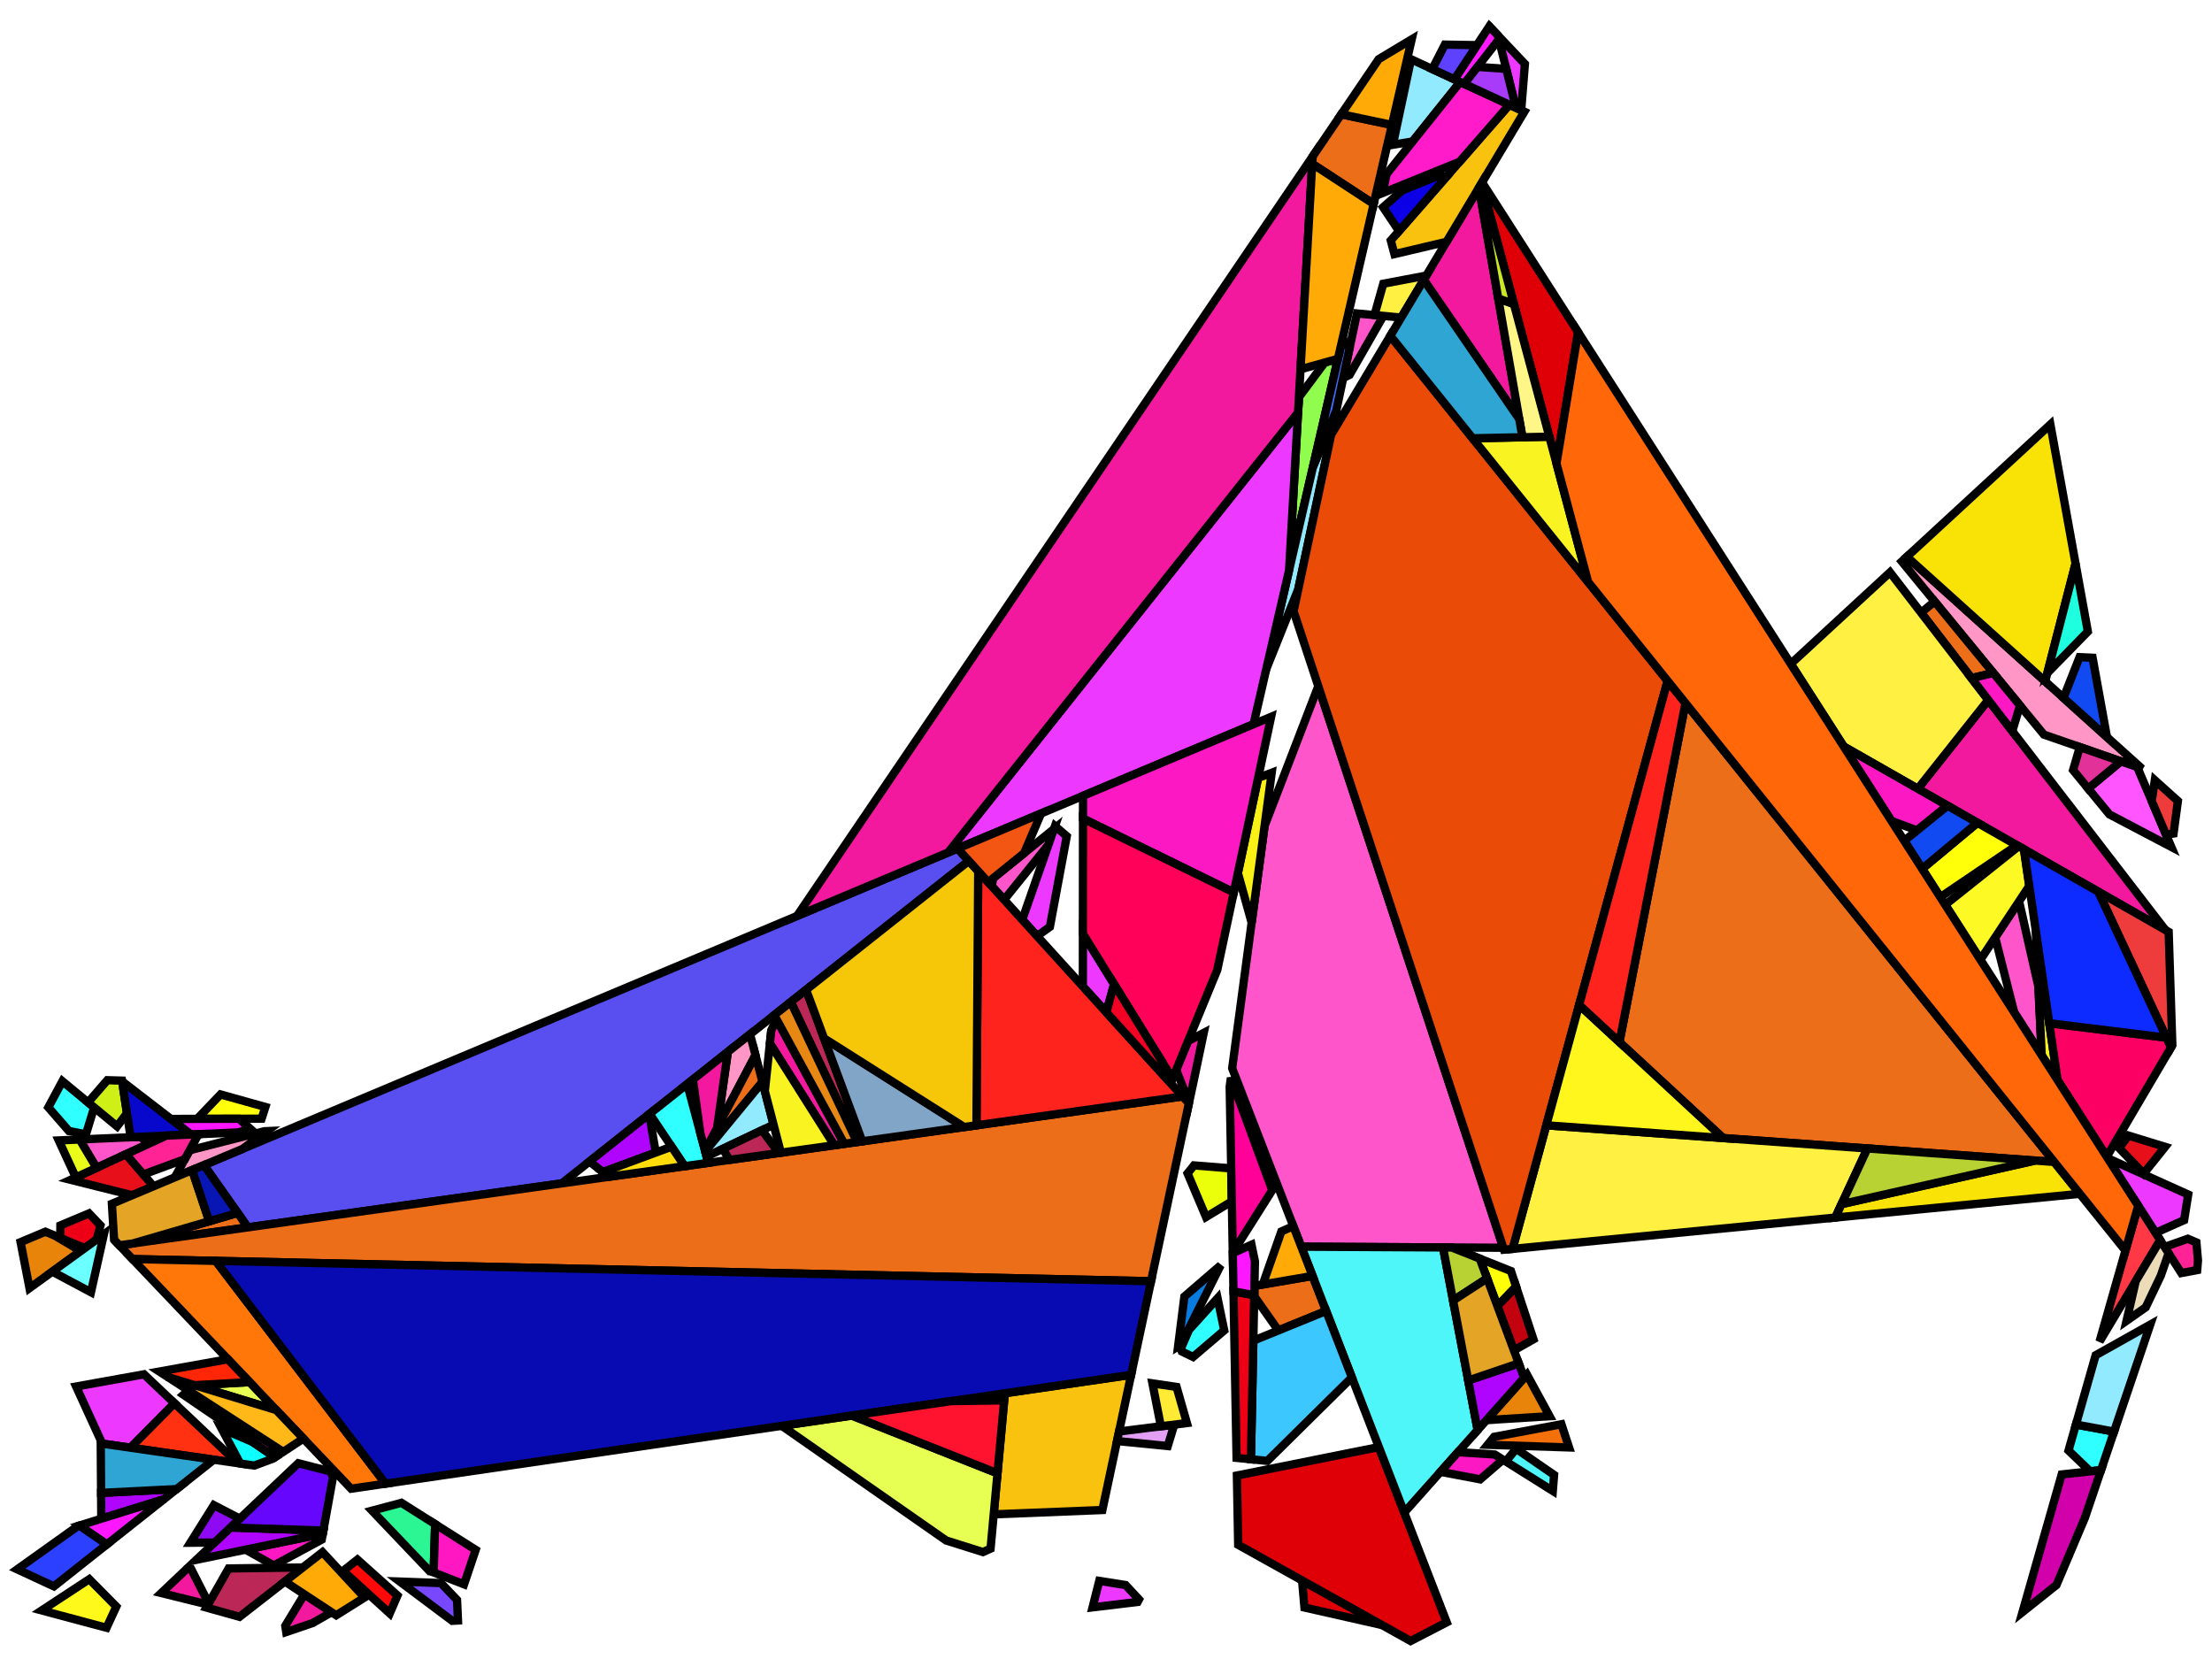 <?xml version="1.0" encoding="iso-8859-1" standalone="no"?>
<!DOCTYPE svg PUBLIC "-//W3C//DTD SVG 1.0//EN" "http://www.w3.org/TR/2001/REC-SVG-20010904/DTD/svg10.dtd">
<svg xmlns="http://www.w3.org/2000/svg" width="800" height="600">
<path style="fill:rgb(0, 0, 0);fill-opacity:0.0;fill-rule:evenodd;stroke:rgb(0, 0, 0);stroke-width:0.0;" d="M 0, 600 L 800, 600 L 800, 0 L 0, 0 z "/>
<path style="fill:rgb(255, 85, 202);fill-opacity:1.0;fill-rule:evenodd;stroke:rgb(0, 0, 0);stroke-width:3.0;" d="M 500.296, 114.253 L 488.104, 135.568 L 485.795, 136.686 L 490.756, 113.366 z "/>
<path style="fill:rgb(255, 85, 202);fill-opacity:1.0;fill-rule:evenodd;stroke:rgb(0, 0, 0);stroke-width:3.0;" d="M 379.19, 305.495 L 363.163, 325.416 L 358.654, 320.449 L 359.239, 317.578 L 381.173, 299.818 z "/>
<path style="fill:rgb(255, 85, 202);fill-opacity:1.0;fill-rule:evenodd;stroke:rgb(0, 0, 0);stroke-width:3.0;" d="M 53.836, 413.624 L 34.907, 422.367 L 28.804, 412.109 L 50.754, 411.13 z "/>
<path style="fill:rgb(255, 85, 202);fill-opacity:1.0;fill-rule:evenodd;stroke:rgb(0, 0, 0);stroke-width:3.0;" d="M 737.234, 356.909 L 738.408, 381.65 L 728.474, 366.155 L 721.585, 339.029 L 730.232, 325.983 z "/>
<path style="fill:rgb(255, 85, 202);fill-opacity:1.0;fill-rule:evenodd;stroke:rgb(0, 0, 0);stroke-width:3.0;" d="M 543.683, 451.267 L 470.622, 450.879 L 445.632, 386.346 L 457.36, 298.684 L 476.779, 248.17 z "/>
<path style="fill:rgb(223, 0, 7);fill-opacity:1.0;fill-rule:evenodd;stroke:rgb(0, 0, 0);stroke-width:3.0;" d="M 499.819, 587.722 L 471.773, 581.379 L 470.914, 571.594 z "/>
<path style="fill:rgb(223, 0, 7);fill-opacity:1.0;fill-rule:evenodd;stroke:rgb(0, 0, 0);stroke-width:3.0;" d="M 570.743, 120.134 L 562.925, 167.62 L 535.855, 66.224 L 536.011, 65.962 z "/>
<path style="fill:rgb(223, 0, 7);fill-opacity:1.0;fill-rule:evenodd;stroke:rgb(0, 0, 0);stroke-width:3.0;" d="M 523.229, 586.733 L 510.166, 593.496 L 447.81, 558.703 L 447.345, 533.644 L 498.685, 523.349 z "/>
<path style="fill:rgb(249, 240, 21);fill-opacity:1.0;fill-rule:evenodd;stroke:rgb(0, 0, 0);stroke-width:3.0;" d="M 452.678, 333.68 L 447.696, 315.758 L 455.018, 281.342 L 459.929, 279.479 z "/>
<path style="fill:rgb(89, 79, 240);fill-opacity:1.0;fill-rule:evenodd;stroke:rgb(0, 0, 0);stroke-width:3.0;" d="M 350.396, 311.353 L 203.202, 427.98 L 89.623, 443.888 L 73.765, 421.372 L 346.333, 306.876 z "/>
<path style="fill:rgb(255, 150, 197);fill-opacity:1.0;fill-rule:evenodd;stroke:rgb(0, 0, 0);stroke-width:3.0;" d="M 273.23, 381.601 L 259.346, 407.939 L 263.238, 380.411 L 271.267, 374.05 z "/>
<path style="fill:rgb(255, 150, 197);fill-opacity:1.0;fill-rule:evenodd;stroke:rgb(0, 0, 0);stroke-width:3.0;" d="M 87.722, 415.509 L 63.229, 425.798 L 68.612, 416.004 L 95.588, 409.132 L 96.469, 409.092 z "/>
<path style="fill:rgb(255, 150, 197);fill-opacity:1.0;fill-rule:evenodd;stroke:rgb(0, 0, 0);stroke-width:3.0;" d="M 774.713, 278.02 L 739.205, 265.678 L 687.804, 203.065 L 689.641, 201.37 z "/>
<path style="fill:rgb(237, 110, 25);fill-opacity:1.0;fill-rule:evenodd;stroke:rgb(0, 0, 0);stroke-width:3.0;" d="M 89.623, 443.888 L 48.09, 449.705 L 85.953, 438.678 z "/>
<path style="fill:rgb(237, 110, 25);fill-opacity:1.0;fill-rule:evenodd;stroke:rgb(0, 0, 0);stroke-width:3.0;" d="M 720.906, 243.387 L 713.013, 245.26 L 694.789, 221.59 L 699.679, 217.531 z "/>
<path style="fill:rgb(237, 110, 25);fill-opacity:1.0;fill-rule:evenodd;stroke:rgb(0, 0, 0);stroke-width:3.0;" d="M 275.751, 391.298 L 255.049, 416.424 L 254.99, 416.202 L 273.23, 381.601 z "/>
<path style="fill:rgb(237, 110, 25);fill-opacity:1.0;fill-rule:evenodd;stroke:rgb(0, 0, 0);stroke-width:3.0;" d="M 479.625, 474.13 L 462.338, 481.174 L 453.609, 468.793 L 453.685, 465.066 L 474.717, 461.454 z "/>
<path style="fill:rgb(237, 110, 25);fill-opacity:1.0;fill-rule:evenodd;stroke:rgb(0, 0, 0);stroke-width:3.0;" d="M 503.411, 45.178 L 496.807, 73.776 L 474.576, 59.246 L 474.727, 56.596 L 485.094, 41.326 z "/>
<path style="fill:rgb(237, 110, 25);fill-opacity:1.0;fill-rule:evenodd;stroke:rgb(0, 0, 0);stroke-width:3.0;" d="M 742.937, 420.235 L 623.197, 411.598 L 585.689, 376.895 L 609.578, 254.292 z "/>
<path style="fill:rgb(237, 110, 25);fill-opacity:1.0;fill-rule:evenodd;stroke:rgb(0, 0, 0);stroke-width:3.0;" d="M 429.981, 399.021 L 416.29, 463.373 L 47.922, 455.361 L 43.191, 450.392 L 427.723, 396.534 z "/>
<path style="fill:rgb(231, 132, 9);fill-opacity:1.0;fill-rule:evenodd;stroke:rgb(0, 0, 0);stroke-width:3.0;" d="M 19.901, 446.923 L 29.201, 452.459 L 10.665, 465.87 L 7.448, 449.23 L 16.399, 445.47 z "/>
<path style="fill:rgb(231, 132, 9);fill-opacity:1.0;fill-rule:evenodd;stroke:rgb(0, 0, 0);stroke-width:3.0;" d="M 560.431, 512.183 L 537.608, 513.606 L 552.251, 497.152 z "/>
<path style="fill:rgb(144, 252, 78);fill-opacity:1.0;fill-rule:evenodd;stroke:rgb(0, 0, 0);stroke-width:3.0;" d="M 466.215, 206.254 L 469.776, 143.639 L 479.111, 131.107 L 483.875, 129.779 z "/>
<path style="fill:rgb(78, 246, 249);fill-opacity:1.0;fill-rule:evenodd;stroke:rgb(0, 0, 0);stroke-width:3.0;" d="M 562.055, 533.423 L 561.597, 539.222 L 544.589, 528.544 L 548.348, 523.97 z "/>
<path style="fill:rgb(78, 246, 249);fill-opacity:1.0;fill-rule:evenodd;stroke:rgb(0, 0, 0);stroke-width:3.0;" d="M 521.88, 451.152 L 534.409, 517.201 L 507.858, 547.037 L 470.622, 450.879 z "/>
<path style="fill:rgb(48, 255, 255);fill-opacity:1.0;fill-rule:evenodd;stroke:rgb(0, 0, 0);stroke-width:3.0;" d="M 256.155, 420.564 L 247.608, 421.761 L 234.951, 402.824 L 248.539, 392.058 z "/>
<path style="fill:rgb(48, 255, 255);fill-opacity:1.0;fill-rule:evenodd;stroke:rgb(0, 0, 0);stroke-width:3.0;" d="M 34.049, 400.518 L 31.085, 410.224 L 24.931, 409.06 L 17.48, 400.49 L 22.563, 391.043 z "/>
<path style="fill:rgb(48, 255, 255);fill-opacity:1.0;fill-rule:evenodd;stroke:rgb(0, 0, 0);stroke-width:3.0;" d="M 764.575, 517.766 L 759.866, 531.693 L 755.939, 532.126 L 748.11, 524.598 L 750.787, 515.197 z "/>
<path style="fill:rgb(48, 255, 255);fill-opacity:1.0;fill-rule:evenodd;stroke:rgb(0, 0, 0);stroke-width:3.0;" d="M 442.759, 481.159 L 431.488, 490.766 L 427.41, 488.766 L 427.04, 487.812 L 430.038, 480.935 L 440.347, 469.53 z "/>
<path style="fill:rgb(146, 234, 255);fill-opacity:1.0;fill-rule:evenodd;stroke:rgb(0, 0, 0);stroke-width:3.0;" d="M 469.548, 213.049 L 459.447, 238.263 L 459.18, 236.719 L 474.843, 168.889 L 483.272, 148.542 z "/>
<path style="fill:rgb(146, 234, 255);fill-opacity:1.0;fill-rule:evenodd;stroke:rgb(0, 0, 0);stroke-width:3.0;" d="M 279.771, 406.759 L 255.544, 418.277 L 255.049, 416.424 L 275.751, 391.298 z "/>
<path style="fill:rgb(146, 234, 255);fill-opacity:1.0;fill-rule:evenodd;stroke:rgb(0, 0, 0);stroke-width:3.0;" d="M 528.107, 29.657 L 510.91, 51.157 L 503.737, 52.354 L 510.317, 21.425 z "/>
<path style="fill:rgb(146, 234, 255);fill-opacity:1.0;fill-rule:evenodd;stroke:rgb(0, 0, 0);stroke-width:3.0;" d="M 764.575, 517.766 L 750.787, 515.197 L 757.921, 490.141 L 777.66, 479.068 z "/>
<path style="fill:rgb(237, 56, 255);fill-opacity:1.0;fill-rule:evenodd;stroke:rgb(0, 0, 0);stroke-width:3.0;" d="M 551.503, 23.133 L 550.154, 39.859 L 548.259, 38.982 L 541.735, 12.803 z "/>
<path style="fill:rgb(237, 56, 255);fill-opacity:1.0;fill-rule:evenodd;stroke:rgb(0, 0, 0);stroke-width:3.0;" d="M 791.392, 432.018 L 789.925, 441.271 L 779.584, 445.873 L 762.944, 419.919 L 763.346, 419.376 z "/>
<path style="fill:rgb(237, 56, 255);fill-opacity:1.0;fill-rule:evenodd;stroke:rgb(0, 0, 0);stroke-width:3.0;" d="M 63.113, 507.505 L 47.194, 523.586 L 36.98, 522.116 L 27.533, 501.446 L 52.065, 497.038 z "/>
<path style="fill:rgb(237, 56, 255);fill-opacity:1.0;fill-rule:evenodd;stroke:rgb(0, 0, 0);stroke-width:3.0;" d="M 407.088, 573.251 L 411.925, 578.459 L 411.436, 579.363 L 395.144, 581.315 L 397.562, 571.751 z "/>
<path style="fill:rgb(237, 56, 255);fill-opacity:1.0;fill-rule:evenodd;stroke:rgb(0, 0, 0);stroke-width:3.0;" d="M 385.811, 302.421 L 379.707, 335.212 L 375.067, 338.53 L 369.709, 332.627 L 381.542, 298.762 z "/>
<path style="fill:rgb(237, 56, 255);fill-opacity:1.0;fill-rule:evenodd;stroke:rgb(0, 0, 0);stroke-width:3.0;" d="M 402.933, 355.935 L 400.121, 366.127 L 391.631, 356.775 L 391.647, 337.673 z "/>
<path style="fill:rgb(237, 56, 255);fill-opacity:1.0;fill-rule:evenodd;stroke:rgb(0, 0, 0);stroke-width:3.0;" d="M 466.215, 206.254 L 453.361, 261.918 L 342.877, 308.328 L 469.459, 149.213 z "/>
<path style="fill:rgb(243, 25, 159);fill-opacity:1.0;fill-rule:evenodd;stroke:rgb(0, 0, 0);stroke-width:3.0;" d="M 431.852, 390.228 L 430.041, 398.74 L 425.797, 388.013 L 425.488, 386.686 L 429.666, 376.52 L 435.347, 373.552 z "/>
<path style="fill:rgb(243, 25, 159);fill-opacity:1.0;fill-rule:evenodd;stroke:rgb(0, 0, 0);stroke-width:3.0;" d="M 259.346, 407.939 L 254.99, 416.202 L 253.294, 409.854 L 250.586, 390.436 L 263.238, 380.411 z "/>
<path style="fill:rgb(243, 25, 159);fill-opacity:1.0;fill-rule:evenodd;stroke:rgb(0, 0, 0);stroke-width:3.0;" d="M 783.133, 336.34 L 693.609, 285.271 L 719.08, 253.141 z "/>
<path style="fill:rgb(243, 25, 159);fill-opacity:1.0;fill-rule:evenodd;stroke:rgb(0, 0, 0);stroke-width:3.0;" d="M 75.474, 579.92 L 75.244, 580.324 L 58.322, 576.144 L 67.487, 567.461 L 69.121, 567.439 z "/>
<path style="fill:rgb(243, 25, 159);fill-opacity:1.0;fill-rule:evenodd;stroke:rgb(0, 0, 0);stroke-width:3.0;" d="M 305.341, 413.675 L 301.721, 414.182 L 278.442, 377.341 L 278.94, 372.633 L 280.813, 368.565 z "/>
<path style="fill:rgb(243, 25, 159);fill-opacity:1.0;fill-rule:evenodd;stroke:rgb(0, 0, 0);stroke-width:3.0;" d="M 549.462, 151.541 L 514.927, 101.213 L 534.878, 67.857 z "/>
<path style="fill:rgb(243, 25, 159);fill-opacity:1.0;fill-rule:evenodd;stroke:rgb(0, 0, 0);stroke-width:3.0;" d="M 119.91, 583.083 L 113.067, 586.995 L 103.518, 590.248 L 103.177, 588.015 L 110.072, 576.616 z "/>
<path style="fill:rgb(243, 25, 159);fill-opacity:1.0;fill-rule:evenodd;stroke:rgb(0, 0, 0);stroke-width:3.0;" d="M 469.459, 149.213 L 342.877, 308.328 L 288.244, 331.277 L 474.727, 56.596 z "/>
<path style="fill:rgb(60, 199, 255);fill-opacity:1.0;fill-rule:evenodd;stroke:rgb(0, 0, 0);stroke-width:3.0;" d="M 488.93, 498.159 L 458.359, 528.354 L 452.414, 527.77 L 453.283, 484.863 L 479.625, 474.13 z "/>
<path style="fill:rgb(255, 255, 12);fill-opacity:1.0;fill-rule:evenodd;stroke:rgb(0, 0, 0);stroke-width:3.0;" d="M 95.974, 400.349 L 94.612, 404.584 L 71.308, 404.652 L 79.762, 395.819 z "/>
<path style="fill:rgb(187, 40, 88);fill-opacity:1.0;fill-rule:evenodd;stroke:rgb(0, 0, 0);stroke-width:3.0;" d="M 311.834, 412.765 L 309.954, 413.029 L 286.014, 362.366 L 291.543, 357.984 z "/>
<path style="fill:rgb(187, 40, 88);fill-opacity:1.0;fill-rule:evenodd;stroke:rgb(0, 0, 0);stroke-width:3.0;" d="M 281.705, 416.985 L 263.832, 419.488 L 261.39, 415.498 L 275.583, 408.75 z "/>
<path style="fill:rgb(187, 40, 88);fill-opacity:1.0;fill-rule:evenodd;stroke:rgb(0, 0, 0);stroke-width:3.0;" d="M 86.618, 584.75 L 74.632, 581.4 L 82.679, 567.256 L 109.536, 566.893 z "/>
<path style="fill:rgb(249, 194, 14);fill-opacity:1.0;fill-rule:evenodd;stroke:rgb(0, 0, 0);stroke-width:3.0;" d="M 398.686, 546.118 L 359.39, 547.685 L 363.417, 503.884 L 409.09, 497.215 z "/>
<path style="fill:rgb(249, 194, 14);fill-opacity:1.0;fill-rule:evenodd;stroke:rgb(0, 0, 0);stroke-width:3.0;" d="M 551.305, 40.392 L 523.152, 87.461 L 504.319, 91.899 L 502.996, 86.956 L 545.883, 37.883 z "/>
<path style="fill:rgb(231, 15, 25);fill-opacity:1.0;fill-rule:evenodd;stroke:rgb(0, 0, 0);stroke-width:3.0;" d="M 55.523, 429.035 L 47.804, 432.278 L 25.539, 426.694 L 45.574, 417.44 z "/>
<path style="fill:rgb(231, 15, 25);fill-opacity:1.0;fill-rule:evenodd;stroke:rgb(0, 0, 0);stroke-width:3.0;" d="M 783.04, 414.767 L 775.293, 424.452 L 766.415, 415.231 L 769.771, 410.696 z "/>
<path style="fill:rgb(226, 159, 243);fill-opacity:1.0;fill-rule:evenodd;stroke:rgb(0, 0, 0);stroke-width:3.0;" d="M 422.342, 522.981 L 403.994, 521.17 L 404.73, 517.709 L 424.69, 515.232 z "/>
<path style="fill:rgb(255, 240, 65);fill-opacity:1.0;fill-rule:evenodd;stroke:rgb(0, 0, 0);stroke-width:3.0;" d="M 675.372, 415.361 L 663.771, 440.346 L 547.045, 451.673 L 559.241, 406.984 z "/>
<path style="fill:rgb(255, 240, 65);fill-opacity:1.0;fill-rule:evenodd;stroke:rgb(0, 0, 0);stroke-width:3.0;" d="M 719.08, 253.141 L 693.609, 285.271 L 666.819, 269.989 L 647.651, 240.091 L 683.548, 206.989 z "/>
<path style="fill:rgb(255, 240, 65);fill-opacity:1.0;fill-rule:evenodd;stroke:rgb(0, 0, 0);stroke-width:3.0;" d="M 506.767, 114.855 L 497.115, 113.958 L 497.105, 113.942 L 500.285, 102.614 L 515.85, 99.669 z "/>
<path style="fill:rgb(252, 24, 194);fill-opacity:1.0;fill-rule:evenodd;stroke:rgb(0, 0, 0);stroke-width:3.0;" d="M 446.207, 322.756 L 391.683, 296.049 L 391.69, 287.823 L 459.719, 259.247 z "/>
<path style="fill:rgb(252, 24, 194);fill-opacity:1.0;fill-rule:evenodd;stroke:rgb(0, 0, 0);stroke-width:3.0;" d="M 704.358, 291.403 L 693.33, 300.327 L 684.072, 296.899 L 666.819, 269.989 z "/>
<path style="fill:rgb(252, 24, 194);fill-opacity:1.0;fill-rule:evenodd;stroke:rgb(0, 0, 0);stroke-width:3.0;" d="M 116.358, 556.822 L 99.016, 566.177 L 88.836, 560.447 L 116.742, 554.69 z "/>
<path style="fill:rgb(252, 24, 194);fill-opacity:1.0;fill-rule:evenodd;stroke:rgb(0, 0, 0);stroke-width:3.0;" d="M 540.606, 526.043 L 543.573, 527.906 L 535.319, 535.025 L 521.01, 532.312 L 520.987, 532.283 L 527.295, 525.196 z "/>
<path style="fill:rgb(175, 5, 255);fill-opacity:1.0;fill-rule:evenodd;stroke:rgb(0, 0, 0);stroke-width:3.0;" d="M 551.229, 498.3 L 534.409, 517.201 L 531.008, 499.274 L 549.28, 493.07 z "/>
<path style="fill:rgb(175, 5, 255);fill-opacity:1.0;fill-rule:evenodd;stroke:rgb(0, 0, 0);stroke-width:3.0;" d="M 237.163, 416.833 L 218.06, 423.89 L 213.175, 420.079 L 234.776, 402.963 z "/>
<path style="fill:rgb(175, 5, 255);fill-opacity:1.0;fill-rule:evenodd;stroke:rgb(0, 0, 0);stroke-width:3.0;" d="M 59.237, 542.236 L 36.633, 549.27 L 36.565, 539.92 L 63.89, 538.549 z "/>
<path style="fill:rgb(175, 5, 255);fill-opacity:1.0;fill-rule:evenodd;stroke:rgb(0, 0, 0);stroke-width:3.0;" d="M 116.949, 553.543 L 116.742, 554.69 L 71.008, 564.125 L 83.339, 552.442 z "/>
<path style="fill:rgb(103, 6, 252);fill-opacity:1.0;fill-rule:evenodd;stroke:rgb(0, 0, 0);stroke-width:3.0;" d="M 119.569, 532.188 L 120.408, 534.352 L 116.949, 553.543 L 83.339, 552.442 L 107.878, 529.194 z "/>
<path style="fill:rgb(249, 226, 6);fill-opacity:1.0;fill-rule:evenodd;stroke:rgb(0, 0, 0);stroke-width:3.0;" d="M 742.937, 420.235 L 752.203, 431.765 L 663.771, 440.346 L 666.027, 435.489 L 735.996, 419.735 z "/>
<path style="fill:rgb(249, 226, 6);fill-opacity:1.0;fill-rule:evenodd;stroke:rgb(0, 0, 0);stroke-width:3.0;" d="M 750.653, 203.836 L 739.67, 246.446 L 689.641, 201.37 L 741.548, 153.505 z "/>
<path style="fill:rgb(207, 240, 22);fill-opacity:1.0;fill-rule:evenodd;stroke:rgb(0, 0, 0);stroke-width:3.0;" d="M 44.133, 390.825 L 45.922, 402.628 L 42.34, 407.358 L 31.849, 398.704 L 38.81, 390.668 z "/>
<path style="fill:rgb(255, 56, 69);fill-opacity:1.0;fill-rule:evenodd;stroke:rgb(0, 0, 0);stroke-width:3.0;" d="M 781.276, 448.513 L 759.33, 485.193 L 773.312, 436.09 z "/>
<path style="fill:rgb(234, 76, 8);fill-opacity:1.0;fill-rule:evenodd;stroke:rgb(0, 0, 0);stroke-width:3.0;" d="M 603.108, 246.242 L 547.045, 451.673 L 543.916, 451.977 L 467.846, 221.051 L 481.425, 157.223 L 502.821, 121.451 z "/>
<path style="fill:rgb(13, 255, 255);fill-opacity:1.0;fill-rule:evenodd;stroke:rgb(0, 0, 0);stroke-width:3.0;" d="M 91.393, 521.527 L 99.459, 527.031 L 98.637, 527.57 L 91.977, 530.035 L 86.886, 529.301 L 80.172, 516.721 z "/>
<path style="fill:rgb(255, 220, 10);fill-opacity:1.0;fill-rule:evenodd;stroke:rgb(0, 0, 0);stroke-width:3.0;" d="M 247.608, 421.761 L 220.244, 425.593 L 218.06, 423.89 L 242.898, 414.714 z "/>
<path style="fill:rgb(255, 234, 54);fill-opacity:1.0;fill-rule:evenodd;stroke:rgb(0, 0, 0);stroke-width:3.0;" d="M 425.52, 501.597 L 429.267, 514.664 L 419.84, 515.833 L 416.795, 500.327 z "/>
<path style="fill:rgb(255, 255, 7);fill-opacity:1.0;fill-rule:evenodd;stroke:rgb(0, 0, 0);stroke-width:3.0;" d="M 546.458, 459.692 L 548.315, 465.329 L 541.561, 472.353 L 535.168, 455.195 z "/>
<path style="fill:rgb(237, 0, 22);fill-opacity:1.0;fill-rule:evenodd;stroke:rgb(0, 0, 0);stroke-width:3.0;" d="M 36.334, 443.19 L 34.957, 448.294 L 30.672, 451.394 L 21.786, 447.706 L 21.844, 443.183 L 32.19, 438.837 z "/>
<path style="fill:rgb(237, 0, 22);fill-opacity:1.0;fill-rule:evenodd;stroke:rgb(0, 0, 0);stroke-width:3.0;" d="M 453.616, 468.439 L 452.414, 527.77 L 447.226, 527.261 L 446.108, 467.02 z "/>
<path style="fill:rgb(252, 249, 37);fill-opacity:1.0;fill-rule:evenodd;stroke:rgb(0, 0, 0);stroke-width:3.0;" d="M 731.992, 307.166 L 733.921, 320.417 L 716.247, 347.083 L 703.51, 327.217 L 730.054, 306.061 z "/>
<path style="fill:rgb(212, 28, 150);fill-opacity:1.0;fill-rule:evenodd;stroke:rgb(0, 0, 0);stroke-width:3.0;" d="M 98.023, 522.225 L 100.385, 526.422 L 99.459, 527.031 L 66.351, 504.439 L 68.17, 502.875 z "/>
<path style="fill:rgb(231, 255, 82);fill-opacity:1.0;fill-rule:evenodd;stroke:rgb(0, 0, 0);stroke-width:3.0;" d="M 99.923, 509.979 L 70.387, 500.978 L 90.287, 499.859 z "/>
<path style="fill:rgb(231, 255, 82);fill-opacity:1.0;fill-rule:evenodd;stroke:rgb(0, 0, 0);stroke-width:3.0;" d="M 360.755, 532.838 L 358.249, 560.09 L 355.478, 561.323 L 342.191, 557.136 L 282.737, 515.666 L 308.076, 511.966 z "/>
<path style="fill:rgb(255, 85, 255);fill-opacity:1.0;fill-rule:evenodd;stroke:rgb(0, 0, 0);stroke-width:3.0;" d="M 772.949, 277.406 L 785.28, 306.301 L 762.894, 294.533 L 755.217, 285.182 L 767.05, 275.356 z "/>
<path style="fill:rgb(226, 49, 152);fill-opacity:1.0;fill-rule:evenodd;stroke:rgb(0, 0, 0);stroke-width:3.0;" d="M 767.05, 275.356 L 755.217, 285.182 L 749.757, 278.531 L 752.185, 270.189 z "/>
<path style="fill:rgb(8, 8, 204);fill-opacity:1.0;fill-rule:evenodd;stroke:rgb(0, 0, 0);stroke-width:3.0;" d="M 69.122, 410.311 L 47.233, 411.287 L 44.587, 393.818 L 45.72, 392.283 z "/>
<path style="fill:rgb(255, 119, 9);fill-opacity:1.0;fill-rule:evenodd;stroke:rgb(0, 0, 0);stroke-width:3.0;" d="M 78.018, 456.016 L 139.427, 536.593 L 126.991, 538.409 L 47.922, 455.361 z "/>
<path style="fill:rgb(8, 11, 177);fill-opacity:1.0;fill-rule:evenodd;stroke:rgb(0, 0, 0);stroke-width:3.0;" d="M 416.29, 463.373 L 409.09, 497.215 L 139.427, 536.593 L 78.018, 456.016 z "/>
<path style="fill:rgb(255, 255, 10);fill-opacity:1.0;fill-rule:evenodd;stroke:rgb(0, 0, 0);stroke-width:3.0;" d="M 729.46, 305.722 L 701.744, 324.463 L 695.177, 314.22 L 715.172, 297.572 z "/>
<path style="fill:rgb(255, 246, 30);fill-opacity:1.0;fill-rule:evenodd;stroke:rgb(0, 0, 0);stroke-width:3.0;" d="M 623.197, 411.598 L 559.241, 406.984 L 571.129, 363.424 z "/>
<path style="fill:rgb(255, 49, 16);fill-opacity:1.0;fill-rule:evenodd;stroke:rgb(0, 0, 0);stroke-width:3.0;" d="M 85.984, 529.172 L 47.194, 523.586 L 63.113, 507.505 z "/>
<path style="fill:rgb(249, 243, 33);fill-opacity:1.0;fill-rule:evenodd;stroke:rgb(0, 0, 0);stroke-width:3.0;" d="M 574.368, 210.479 L 532.605, 158.512 L 560.339, 157.931 z "/>
<path style="fill:rgb(249, 243, 33);fill-opacity:1.0;fill-rule:evenodd;stroke:rgb(0, 0, 0);stroke-width:3.0;" d="M 301.721, 414.182 L 282.404, 416.887 L 276.616, 394.624 L 278.442, 377.341 z "/>
<path style="fill:rgb(249, 243, 33);fill-opacity:1.0;fill-rule:evenodd;stroke:rgb(0, 0, 0);stroke-width:3.0;" d="M 744.137, 390.585 L 738.408, 381.65 L 736.266, 336.522 z "/>
<path style="fill:rgb(255, 35, 30);fill-opacity:1.0;fill-rule:evenodd;stroke:rgb(0, 0, 0);stroke-width:3.0;" d="M 609.578, 254.292 L 585.689, 376.895 L 571.129, 363.424 L 603.108, 246.242 z "/>
<path style="fill:rgb(255, 35, 30);fill-opacity:1.0;fill-rule:evenodd;stroke:rgb(0, 0, 0);stroke-width:3.0;" d="M 427.723, 396.534 L 353.148, 406.979 L 353.788, 315.089 z "/>
<path style="fill:rgb(252, 23, 255);fill-opacity:1.0;fill-rule:evenodd;stroke:rgb(0, 0, 0);stroke-width:3.0;" d="M 453.864, 456.229 L 453.616, 468.439 L 446.108, 467.02 L 445.851, 453.192 L 452.62, 450.181 z "/>
<path style="fill:rgb(252, 23, 255);fill-opacity:1.0;fill-rule:evenodd;stroke:rgb(0, 0, 0);stroke-width:3.0;" d="M 38.645, 558.556 L 28.698, 551.739 L 59.237, 542.236 z "/>
<path style="fill:rgb(252, 23, 255);fill-opacity:1.0;fill-rule:evenodd;stroke:rgb(0, 0, 0);stroke-width:3.0;" d="M 90.421, 408.157 L 86.238, 409.548 L 69.122, 410.311 L 61.811, 404.68 L 86.459, 404.608 z "/>
<path style="fill:rgb(255, 26, 202);fill-opacity:1.0;fill-rule:evenodd;stroke:rgb(0, 0, 0);stroke-width:3.0;" d="M 545.883, 37.883 L 527.843, 58.525 L 500.024, 69.804 L 501.485, 62.94 L 528.107, 29.657 z "/>
<path style="fill:rgb(16, 74, 240);fill-opacity:1.0;fill-rule:evenodd;stroke:rgb(0, 0, 0);stroke-width:3.0;" d="M 756.812, 237.882 L 762.001, 266.566 L 746.285, 252.406 L 752.103, 237.667 z "/>
<path style="fill:rgb(16, 74, 240);fill-opacity:1.0;fill-rule:evenodd;stroke:rgb(0, 0, 0);stroke-width:3.0;" d="M 715.172, 297.572 L 695.177, 314.22 L 688.682, 304.089 L 704.358, 291.403 z "/>
<path style="fill:rgb(9, 124, 226);fill-opacity:1.0;fill-rule:evenodd;stroke:rgb(0, 0, 0);stroke-width:3.0;" d="M 428.922, 482.548 L 426.968, 486.35 L 426.075, 486.916 L 428.345, 468.931 L 441.454, 457.61 z "/>
<path style="fill:rgb(237, 60, 59);fill-opacity:1.0;fill-rule:evenodd;stroke:rgb(0, 0, 0);stroke-width:3.0;" d="M 787.666, 289.69 L 786.094, 301.451 L 783.387, 301.866 L 778.199, 289.709 L 779.318, 282.169 z "/>
<path style="fill:rgb(237, 60, 59);fill-opacity:1.0;fill-rule:evenodd;stroke:rgb(0, 0, 0);stroke-width:3.0;" d="M 784.329, 337.022 L 785.661, 378.021 L 785.172, 378.852 L 758.853, 322.489 z "/>
<path style="fill:rgb(194, 2, 14);fill-opacity:1.0;fill-rule:evenodd;stroke:rgb(0, 0, 0);stroke-width:3.0;" d="M 554.591, 484.382 L 547.533, 488.379 L 541.561, 472.353 L 548.315, 465.329 z "/>
<path style="fill:rgb(255, 1, 89);fill-opacity:1.0;fill-rule:evenodd;stroke:rgb(0, 0, 0);stroke-width:3.0;" d="M 446.207, 322.756 L 440.243, 350.79 L 424.07, 390.135 L 391.647, 337.673 L 391.683, 296.049 z "/>
<path style="fill:rgb(61, 110, 255);fill-opacity:1.0;fill-rule:evenodd;stroke:rgb(0, 0, 0);stroke-width:3.0;" d="M 488.098, 125.859 L 483.272, 148.542 L 474.843, 168.889 L 485.57, 122.437 z "/>
<path style="fill:rgb(142, 10, 243);fill-opacity:1.0;fill-rule:evenodd;stroke:rgb(0, 0, 0);stroke-width:3.0;" d="M 86.726, 549.233 L 77.605, 557.875 L 68.844, 557.952 L 77.349, 544.361 z "/>
<path style="fill:rgb(255, 35, 150);fill-opacity:1.0;fill-rule:evenodd;stroke:rgb(0, 0, 0);stroke-width:3.0;" d="M 66.841, 419.227 L 51.851, 424.755 L 45.574, 417.44 L 60.142, 410.712 L 71.807, 410.192 z "/>
<path style="fill:rgb(255, 35, 150);fill-opacity:1.0;fill-rule:evenodd;stroke:rgb(0, 0, 0);stroke-width:3.0;" d="M 794.355, 449.332 L 794.925, 455.848 L 794.641, 459.342 L 788.907, 460.415 L 782.858, 450.98 L 791.254, 448.007 z "/>
<path style="fill:rgb(234, 255, 9);fill-opacity:1.0;fill-rule:evenodd;stroke:rgb(0, 0, 0);stroke-width:3.0;" d="M 445.283, 422.565 L 445.504, 434.492 L 436.168, 440.148 L 429.504, 424.373 L 431.81, 421.485 z "/>
<path style="fill:rgb(184, 209, 51);fill-opacity:1.0;fill-rule:evenodd;stroke:rgb(0, 0, 0);stroke-width:3.0;" d="M 735.996, 419.735 L 666.027, 435.489 L 675.372, 415.361 z "/>
<path style="fill:rgb(184, 209, 51);fill-opacity:1.0;fill-rule:evenodd;stroke:rgb(0, 0, 0);stroke-width:3.0;" d="M 525.059, 451.168 L 535.168, 455.195 L 537.833, 462.346 L 525.522, 470.35 L 521.88, 451.152 z "/>
<path style="fill:rgb(255, 249, 27);fill-opacity:1.0;fill-rule:evenodd;stroke:rgb(0, 0, 0);stroke-width:3.0;" d="M 42.069, 581.032 L 38.526, 588.71 L 15.075, 582.434 L 32.286, 571.134 z "/>
<path style="fill:rgb(119, 72, 255);fill-opacity:1.0;fill-rule:evenodd;stroke:rgb(0, 0, 0);stroke-width:3.0;" d="M 159.486, 572.54 L 165.298, 578.644 L 165.635, 586.077 L 163.562, 586.196 L 144.593, 571.996 z "/>
<path style="fill:rgb(209, 0, 170);fill-opacity:1.0;fill-rule:evenodd;stroke:rgb(0, 0, 0);stroke-width:3.0;" d="M 754.038, 548.928 L 743.742, 573.242 L 731.478, 583.01 L 745.644, 533.26 L 759.866, 531.693 z "/>
<path style="fill:rgb(231, 136, 21);fill-opacity:1.0;fill-rule:evenodd;stroke:rgb(0, 0, 0);stroke-width:3.0;" d="M 309.954, 413.029 L 305.341, 413.675 L 280.023, 367.112 L 286.014, 362.366 z "/>
<path style="fill:rgb(228, 165, 39);fill-opacity:1.0;fill-rule:evenodd;stroke:rgb(0, 0, 0);stroke-width:3.0;" d="M 75.66, 441.676 L 48.09, 449.705 L 43.191, 450.392 L 41.263, 448.367 L 40.468, 435.36 L 69.489, 423.169 z "/>
<path style="fill:rgb(228, 165, 39);fill-opacity:1.0;fill-rule:evenodd;stroke:rgb(0, 0, 0);stroke-width:3.0;" d="M 549.28, 493.07 L 531.008, 499.274 L 525.522, 470.35 L 537.833, 462.346 z "/>
<path style="fill:rgb(12, 0, 231);fill-opacity:1.0;fill-rule:evenodd;stroke:rgb(0, 0, 0);stroke-width:3.0;" d="M 522.942, 64.133 L 505.975, 83.546 L 500.226, 74.95 L 507.119, 68.882 L 520.404, 63.498 z "/>
<path style="fill:rgb(255, 25, 255);fill-opacity:1.0;fill-rule:evenodd;stroke:rgb(0, 0, 0);stroke-width:3.0;" d="M 541.735, 12.803 L 542.093, 14.242 L 529.562, 30.33 L 526.014, 28.688 L 538.64, 9.531 z "/>
<path style="fill:rgb(255, 184, 24);fill-opacity:1.0;fill-rule:evenodd;stroke:rgb(0, 0, 0);stroke-width:3.0;" d="M 99.923, 509.979 L 109.734, 520.284 L 102.429, 525.08 L 60.678, 498.019 z "/>
<path style="fill:rgb(255, 246, 136);fill-opacity:1.0;fill-rule:evenodd;stroke:rgb(0, 0, 0);stroke-width:3.0;" d="M 547.535, 109.975 L 560.339, 157.931 L 550.611, 158.135 L 541.866, 107.956 z "/>
<path style="fill:rgb(204, 231, 37);fill-opacity:1.0;fill-rule:evenodd;stroke:rgb(0, 0, 0);stroke-width:3.0;" d="M 547.535, 109.975 L 541.866, 107.956 L 534.878, 67.857 L 535.855, 66.224 z "/>
<path style="fill:rgb(108, 255, 255);fill-opacity:1.0;fill-rule:evenodd;stroke:rgb(0, 0, 0);stroke-width:3.0;" d="M 32.895, 467.358 L 18.918, 459.899 L 37.582, 446.395 z "/>
<path style="fill:rgb(252, 24, 194);fill-opacity:1.0;fill-rule:evenodd;stroke:rgb(0, 0, 0);stroke-width:3.0;" d="M 730.554, 255.139 L 727.774, 264.433 L 713.013, 245.26 L 720.906, 243.387 z "/>
<path style="fill:rgb(44, 64, 255);fill-opacity:1.0;fill-rule:evenodd;stroke:rgb(0, 0, 0);stroke-width:3.0;" d="M 38.645, 558.556 L 19.494, 573.733 L 6.226, 567.567 L 28.206, 551.892 L 28.698, 551.739 z "/>
<path style="fill:rgb(30, 255, 223);fill-opacity:1.0;fill-rule:evenodd;stroke:rgb(0, 0, 0);stroke-width:3.0;" d="M 755.099, 228.413 L 740.455, 243.401 L 750.653, 203.836 z "/>
<path style="fill:rgb(44, 246, 148);fill-opacity:1.0;fill-rule:evenodd;stroke:rgb(0, 0, 0);stroke-width:3.0;" d="M 157.369, 551.233 L 156.851, 568.252 L 155.384, 568.231 L 134.555, 546.355 L 145.186, 543.515 z "/>
<path style="fill:rgb(234, 252, 25);fill-opacity:1.0;fill-rule:evenodd;stroke:rgb(0, 0, 0);stroke-width:3.0;" d="M 34.907, 422.367 L 27.417, 425.826 L 21.244, 412.446 L 28.804, 412.109 z "/>
<path style="fill:rgb(128, 165, 199);fill-opacity:1.0;fill-rule:evenodd;stroke:rgb(0, 0, 0);stroke-width:3.0;" d="M 348.697, 407.602 L 311.834, 412.765 L 298.041, 375.527 z "/>
<path style="fill:rgb(246, 199, 9);fill-opacity:1.0;fill-rule:evenodd;stroke:rgb(0, 0, 0);stroke-width:3.0;" d="M 353.788, 315.089 L 353.148, 406.979 L 348.697, 407.602 L 298.041, 375.527 L 291.543, 357.984 L 350.396, 311.353 z "/>
<path style="fill:rgb(255, 1, 152);fill-opacity:1.0;fill-rule:evenodd;stroke:rgb(0, 0, 0);stroke-width:3.0;" d="M 460.127, 430.432 L 445.848, 453.027 L 444.735, 393.054 L 445.167, 389.825 z "/>
<path style="fill:rgb(252, 0, 100);fill-opacity:1.0;fill-rule:evenodd;stroke:rgb(0, 0, 0);stroke-width:3.0;" d="M 783.502, 375.276 L 785.172, 378.852 L 761.934, 418.344 L 744.137, 390.585 L 741.149, 370.063 z "/>
<path style="fill:rgb(13, 42, 255);fill-opacity:1.0;fill-rule:evenodd;stroke:rgb(0, 0, 0);stroke-width:3.0;" d="M 758.853, 322.489 L 783.502, 375.276 L 741.149, 370.063 L 731.992, 307.166 z "/>
<path style="fill:rgb(47, 165, 212);fill-opacity:1.0;fill-rule:evenodd;stroke:rgb(0, 0, 0);stroke-width:3.0;" d="M 549.462, 151.541 L 550.611, 158.135 L 532.605, 158.512 L 502.821, 121.451 L 514.927, 101.213 z "/>
<path style="fill:rgb(47, 165, 212);fill-opacity:1.0;fill-rule:evenodd;stroke:rgb(0, 0, 0);stroke-width:3.0;" d="M 77.301, 527.921 L 63.89, 538.549 L 36.565, 539.92 L 36.434, 522.037 z "/>
<path style="fill:rgb(255, 170, 7);fill-opacity:1.0;fill-rule:evenodd;stroke:rgb(0, 0, 0);stroke-width:3.0;" d="M 474.717, 461.454 L 456.693, 464.55 L 463.435, 445.37 L 467.746, 443.452 z "/>
<path style="fill:rgb(255, 170, 7);fill-opacity:1.0;fill-rule:evenodd;stroke:rgb(0, 0, 0);stroke-width:3.0;" d="M 503.411, 45.178 L 485.094, 41.326 L 498.619, 21.404 L 510.559, 14.222 z "/>
<path style="fill:rgb(255, 170, 7);fill-opacity:1.0;fill-rule:evenodd;stroke:rgb(0, 0, 0);stroke-width:3.0;" d="M 496.807, 73.776 L 483.875, 129.779 L 470.35, 133.551 L 474.576, 59.246 z "/>
<path style="fill:rgb(255, 170, 7);fill-opacity:1.0;fill-rule:evenodd;stroke:rgb(0, 0, 0);stroke-width:3.0;" d="M 131.838, 577.76 L 121.588, 584.186 L 103.013, 571.976 L 116.638, 561.36 z "/>
<path style="fill:rgb(243, 1, 36);fill-opacity:1.0;fill-rule:evenodd;stroke:rgb(0, 0, 0);stroke-width:3.0;" d="M 420.579, 384.486 L 420.36, 388.422 L 400.121, 366.127 L 402.933, 355.935 z "/>
<path style="fill:rgb(255, 19, 47);fill-opacity:1.0;fill-rule:evenodd;stroke:rgb(0, 0, 0);stroke-width:3.0;" d="M 360.755, 532.838 L 308.076, 511.966 L 343.98, 506.723 L 363.18, 506.463 z "/>
<path style="fill:rgb(255, 37, 7);fill-opacity:1.0;fill-rule:evenodd;stroke:rgb(0, 0, 0);stroke-width:3.0;" d="M 90.287, 499.859 L 70.387, 500.978 L 60.678, 498.019 L 57.624, 496.039 L 82.41, 491.586 z "/>
<path style="fill:rgb(243, 85, 18);fill-opacity:1.0;fill-rule:evenodd;stroke:rgb(0, 0, 0);stroke-width:3.0;" d="M 370.4, 308.541 L 357.4, 319.067 L 346.333, 306.876 L 376.524, 294.194 z "/>
<path style="fill:rgb(243, 112, 10);fill-opacity:1.0;fill-rule:evenodd;stroke:rgb(0, 0, 0);stroke-width:3.0;" d="M 567.474, 523.489 L 538.012, 522.527 L 540.366, 519.644 L 564.71, 515.098 z "/>
<path style="fill:rgb(8, 22, 179);fill-opacity:1.0;fill-rule:evenodd;stroke:rgb(0, 0, 0);stroke-width:3.0;" d="M 85.953, 438.678 L 75.66, 441.676 L 69.489, 423.169 L 73.765, 421.372 z "/>
<path style="fill:rgb(255, 24, 194);fill-opacity:1.0;fill-rule:evenodd;stroke:rgb(0, 0, 0);stroke-width:3.0;" d="M 172.031, 560.521 L 167.824, 572.996 L 156.838, 568.704 L 157.369, 551.233 z "/>
<path style="fill:rgb(168, 58, 249);fill-opacity:1.0;fill-rule:evenodd;stroke:rgb(0, 0, 0);stroke-width:3.0;" d="M 544.755, 24.924 L 548.259, 38.982 L 529.562, 30.33 L 534.346, 24.189 z "/>
<path style="fill:rgb(255, 8, 8);fill-opacity:1.0;fill-rule:evenodd;stroke:rgb(0, 0, 0);stroke-width:3.0;" d="M 143.754, 577.038 L 140.958, 583.511 L 124.102, 568.142 L 129.27, 564.05 z "/>
<path style="fill:rgb(94, 64, 255);fill-opacity:1.0;fill-rule:evenodd;stroke:rgb(0, 0, 0);stroke-width:3.0;" d="M 534.158, 16.332 L 526.014, 28.688 L 518.007, 24.983 L 522.545, 16.134 z "/>
<path style="fill:rgb(255, 103, 8);fill-opacity:1.0;fill-rule:evenodd;stroke:rgb(0, 0, 0);stroke-width:3.0;" d="M 773.312, 436.09 L 768.699, 452.292 L 574.368, 210.479 L 562.925, 167.62 L 570.743, 120.134 z "/>
<path style="fill:rgb(237, 220, 184);fill-opacity:1.0;fill-rule:evenodd;stroke:rgb(0, 0, 0);stroke-width:3.0;" d="M 784.304, 453.236 L 781.473, 461.391 L 776.022, 472.818 L 769.1, 477.668 L 772.422, 463.312 L 781.276, 448.513 z "/>
</svg>